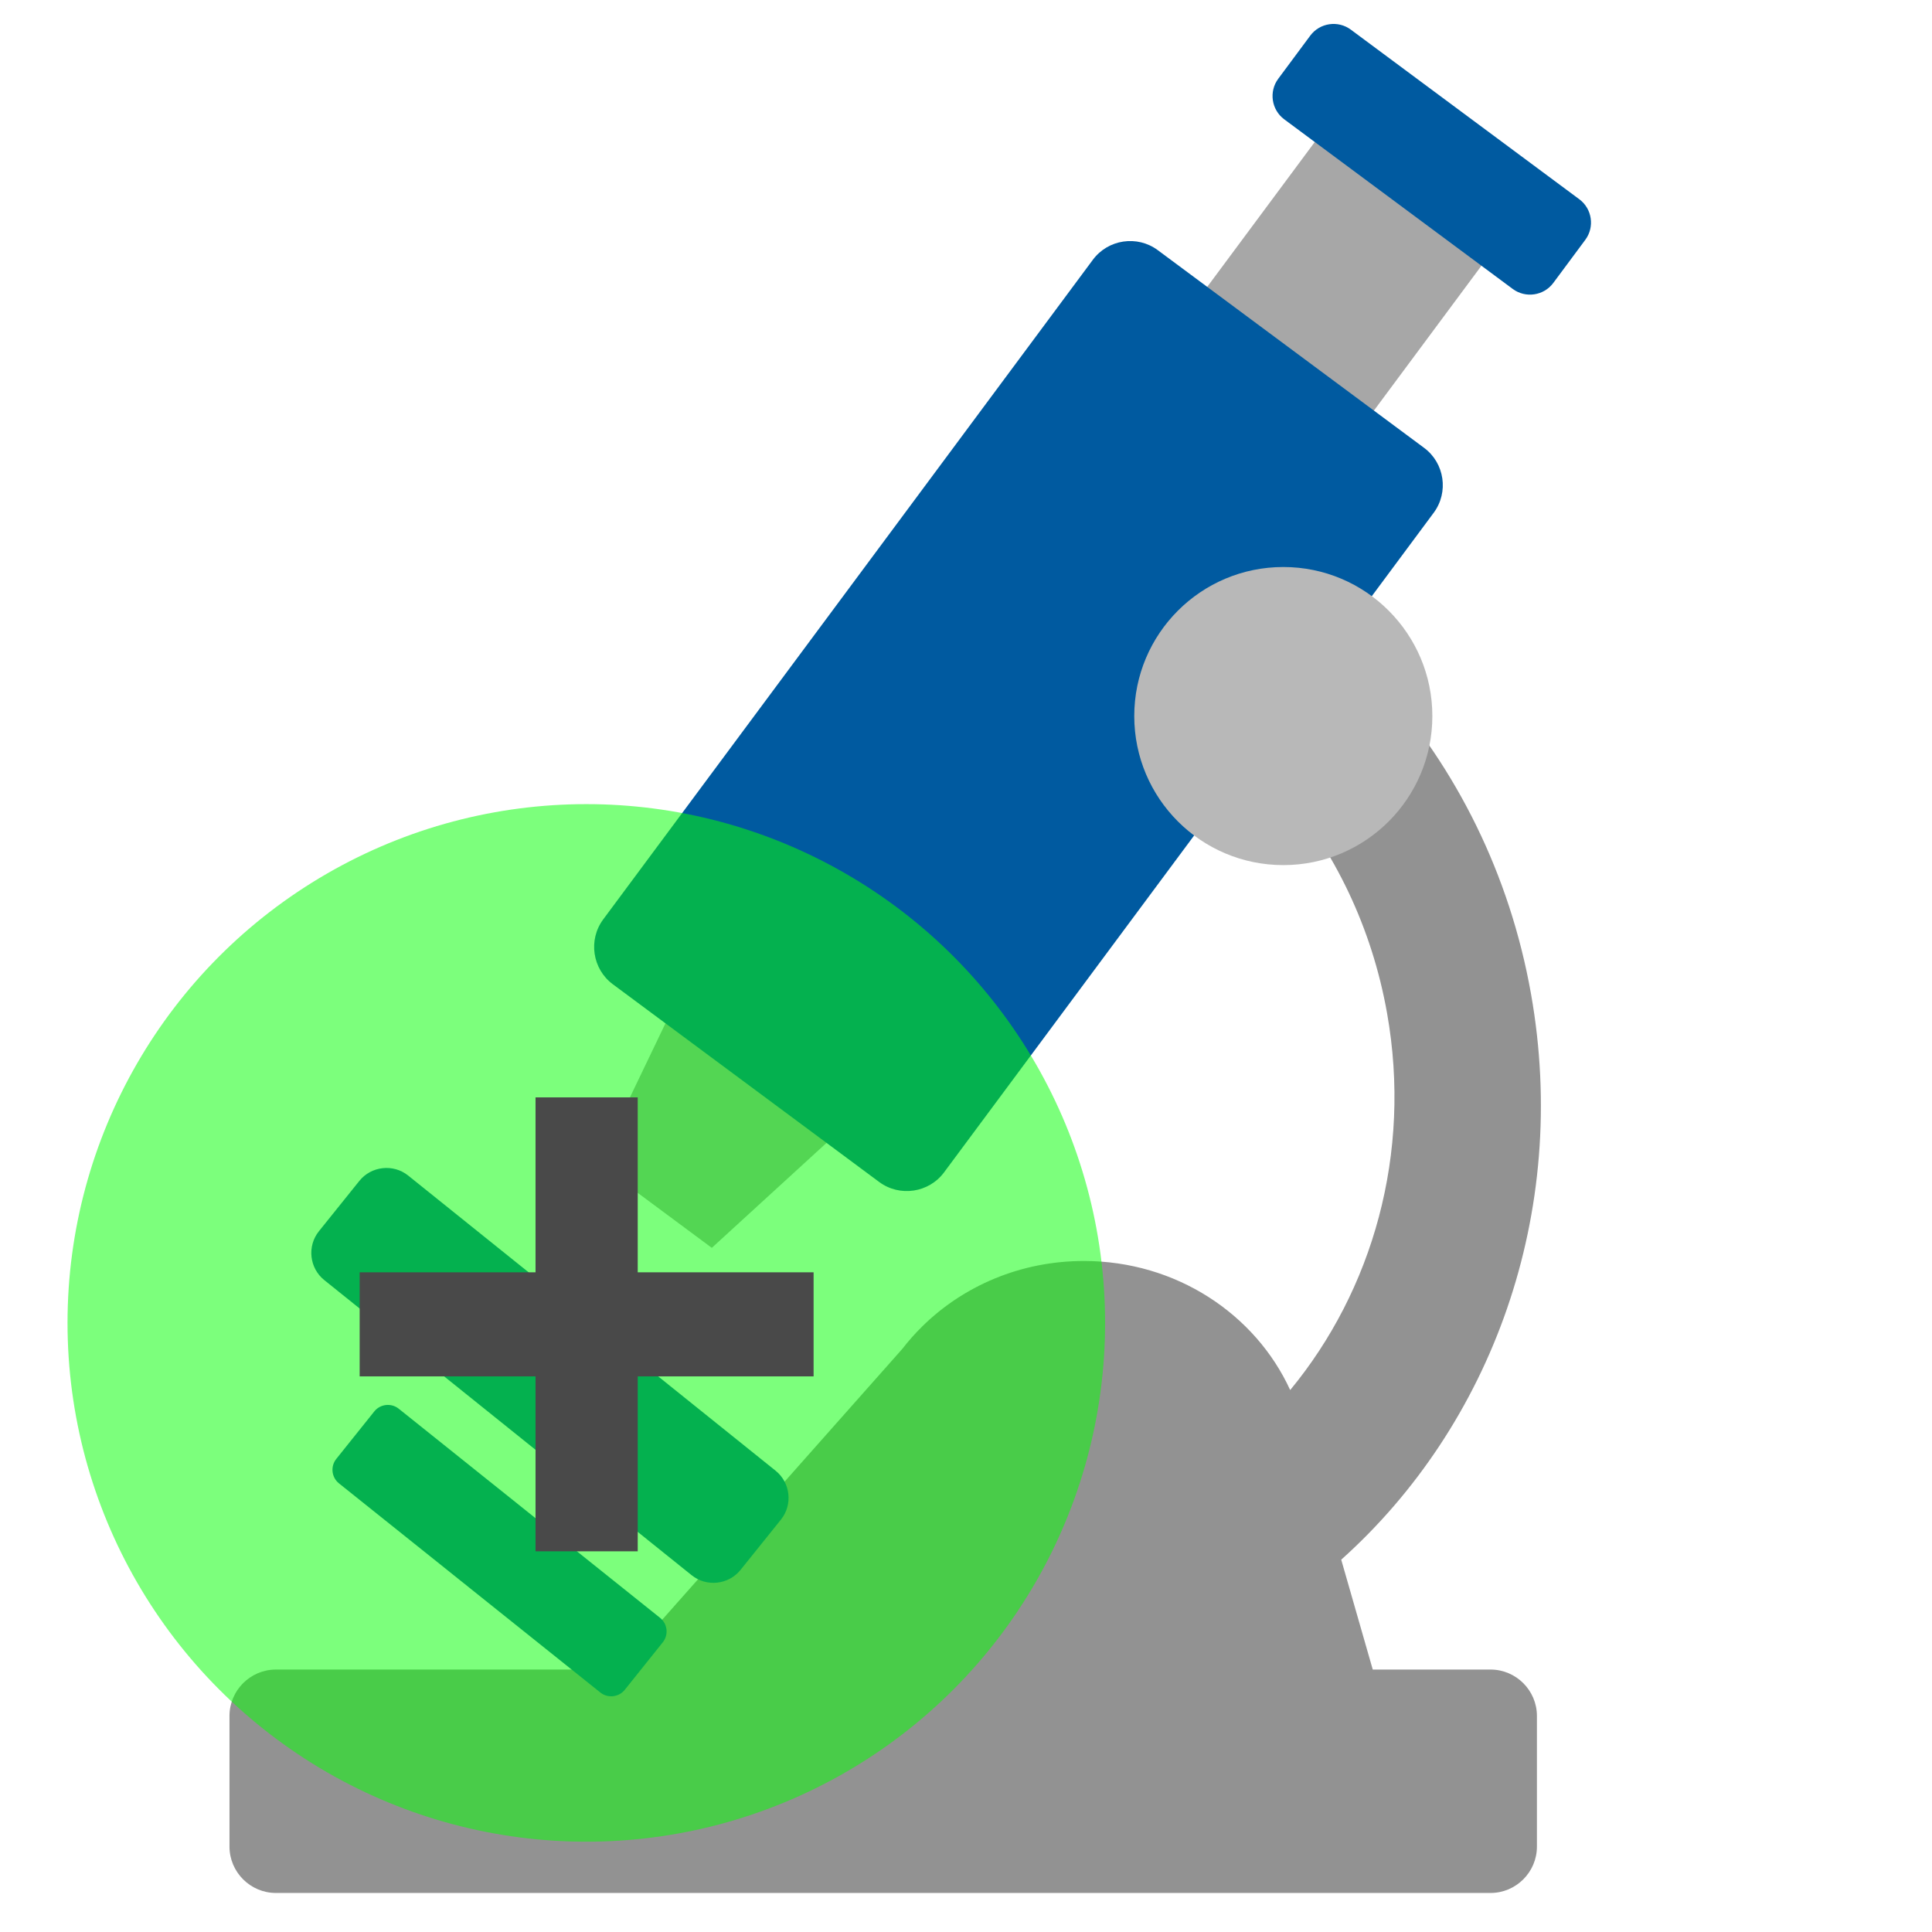 <svg viewBox="0 0 500 500" xmlns="http://www.w3.org/2000/svg" xmlns:bx="https://boxy-svg.com">
  <defs></defs>
  <g id="Layer_2" transform="matrix(1, 0, 0, 1, -20.43, -8.454)">
    <path d="M406.184,440.532h-30.485l-8.162-28.437c38.799-34.725,59.212-89.603,49.113-146.445
		c-11.015-61.998-55.3-109.306-109.959-125.175l-4.371,38c38.495,13.355,69.183,47.73,77.078,92.167
		c6.473,36.435-3.785,71.784-25.069,97.558c-9.009-19.662-29.524-33.403-53.404-33.403c-16.383,0-31.178,6.474-41.768,16.881
		l-0.005-0.001l-0.05,0.057c-1.844,1.817-3.563,3.75-5.137,5.793l-73.6,83.006H91.821c-6.6,0-12,5.4-12,12v33.817
		c0,6.6,5.4,12,12,12h314.363c6.6,0,12-5.4,12-12v-33.817C418.184,445.932,412.784,440.532,406.184,440.532z" style="fill: rgb(146, 146, 146);"></path>
  </g>
  <g id="Layer_3" transform="matrix(1, 0, 0, 1, -20.43, -8.454)">
    <path d="M204.645,331.396l-29.401-21.825l26.325-54.864l47.971,35.611L204.645,331.396z M412.443,65.616
		l-43.136-32.021l-43.077,58.03l43.136,32.021L412.443,65.616z" style="fill: rgb(167, 167, 167);"></path>
  </g>
  <g id="Layer_4" transform="matrix(1, 0, 0, 1, -20.43, -8.454)">
    <path d="M175.797,446.474l-67.64-54.124c-1.932-1.546-2.248-4.393-0.702-6.325l9.839-12.296
		c1.546-1.932,4.393-2.248,6.325-0.702l67.64,54.124c1.932,1.546,2.248,4.393,0.702,6.325l-9.839,12.296
		C180.575,447.705,177.729,448.021,175.797,446.474z M212.082,414.739l10.453-13.012c3.1-3.859,2.479-9.553-1.38-12.653
		l-95.078-76.379c-3.859-3.1-9.553-2.479-12.653,1.38l-10.453,13.012c-3.1,3.859-2.479,9.553,1.38,12.653l95.078,76.379
		C203.288,419.219,208.982,418.598,212.082,414.739z M422.419,81.682l8.29-11.168c2.459-3.312,1.76-8.034-1.552-10.492
		l-59.139-43.901c-3.312-2.459-8.034-1.76-10.492,1.552l-8.29,11.168c-2.459,3.312-1.76,8.034,1.552,10.492l59.139,43.901
		C415.238,85.693,419.96,84.995,422.419,81.682z M264.749,311.864l126.726-170.713c3.934-5.299,2.817-12.854-2.483-16.788
		l-68.935-51.172c-5.299-3.934-12.854-2.817-16.788,2.483L176.543,246.387c-3.934,5.299-2.817,12.854,2.483,16.788l68.935,51.172
		C253.26,318.281,260.815,317.164,264.749,311.864z" style="fill: rgb(0, 90, 160);"></path>
  </g>
  <g id="Layer_5" transform="matrix(1, 0, 0, 1, -20.43, -8.454)">
    <circle cx="352.548" cy="193.769" r="38.573" style="fill: rgb(184, 184, 184);"></circle>
  </g>
  <circle style="fill: rgba(8, 255, 8, 0.53);" cx="151.737" cy="342.37" r="134.261"></circle>
  <path d="M 138.595 284.002 H 165.041 V 329.273 H 210.556 V 356.207 H 165.041 V 401.478 H 138.595 V 356.207 H 93.08 V 329.273 H 138.595 Z" style="fill: rgb(73, 73, 73);" bx:shape="cross 93.08 284.002 117.476 117.476 26.935 26.446 0.5 1@d1dfc834"></path>
</svg>
